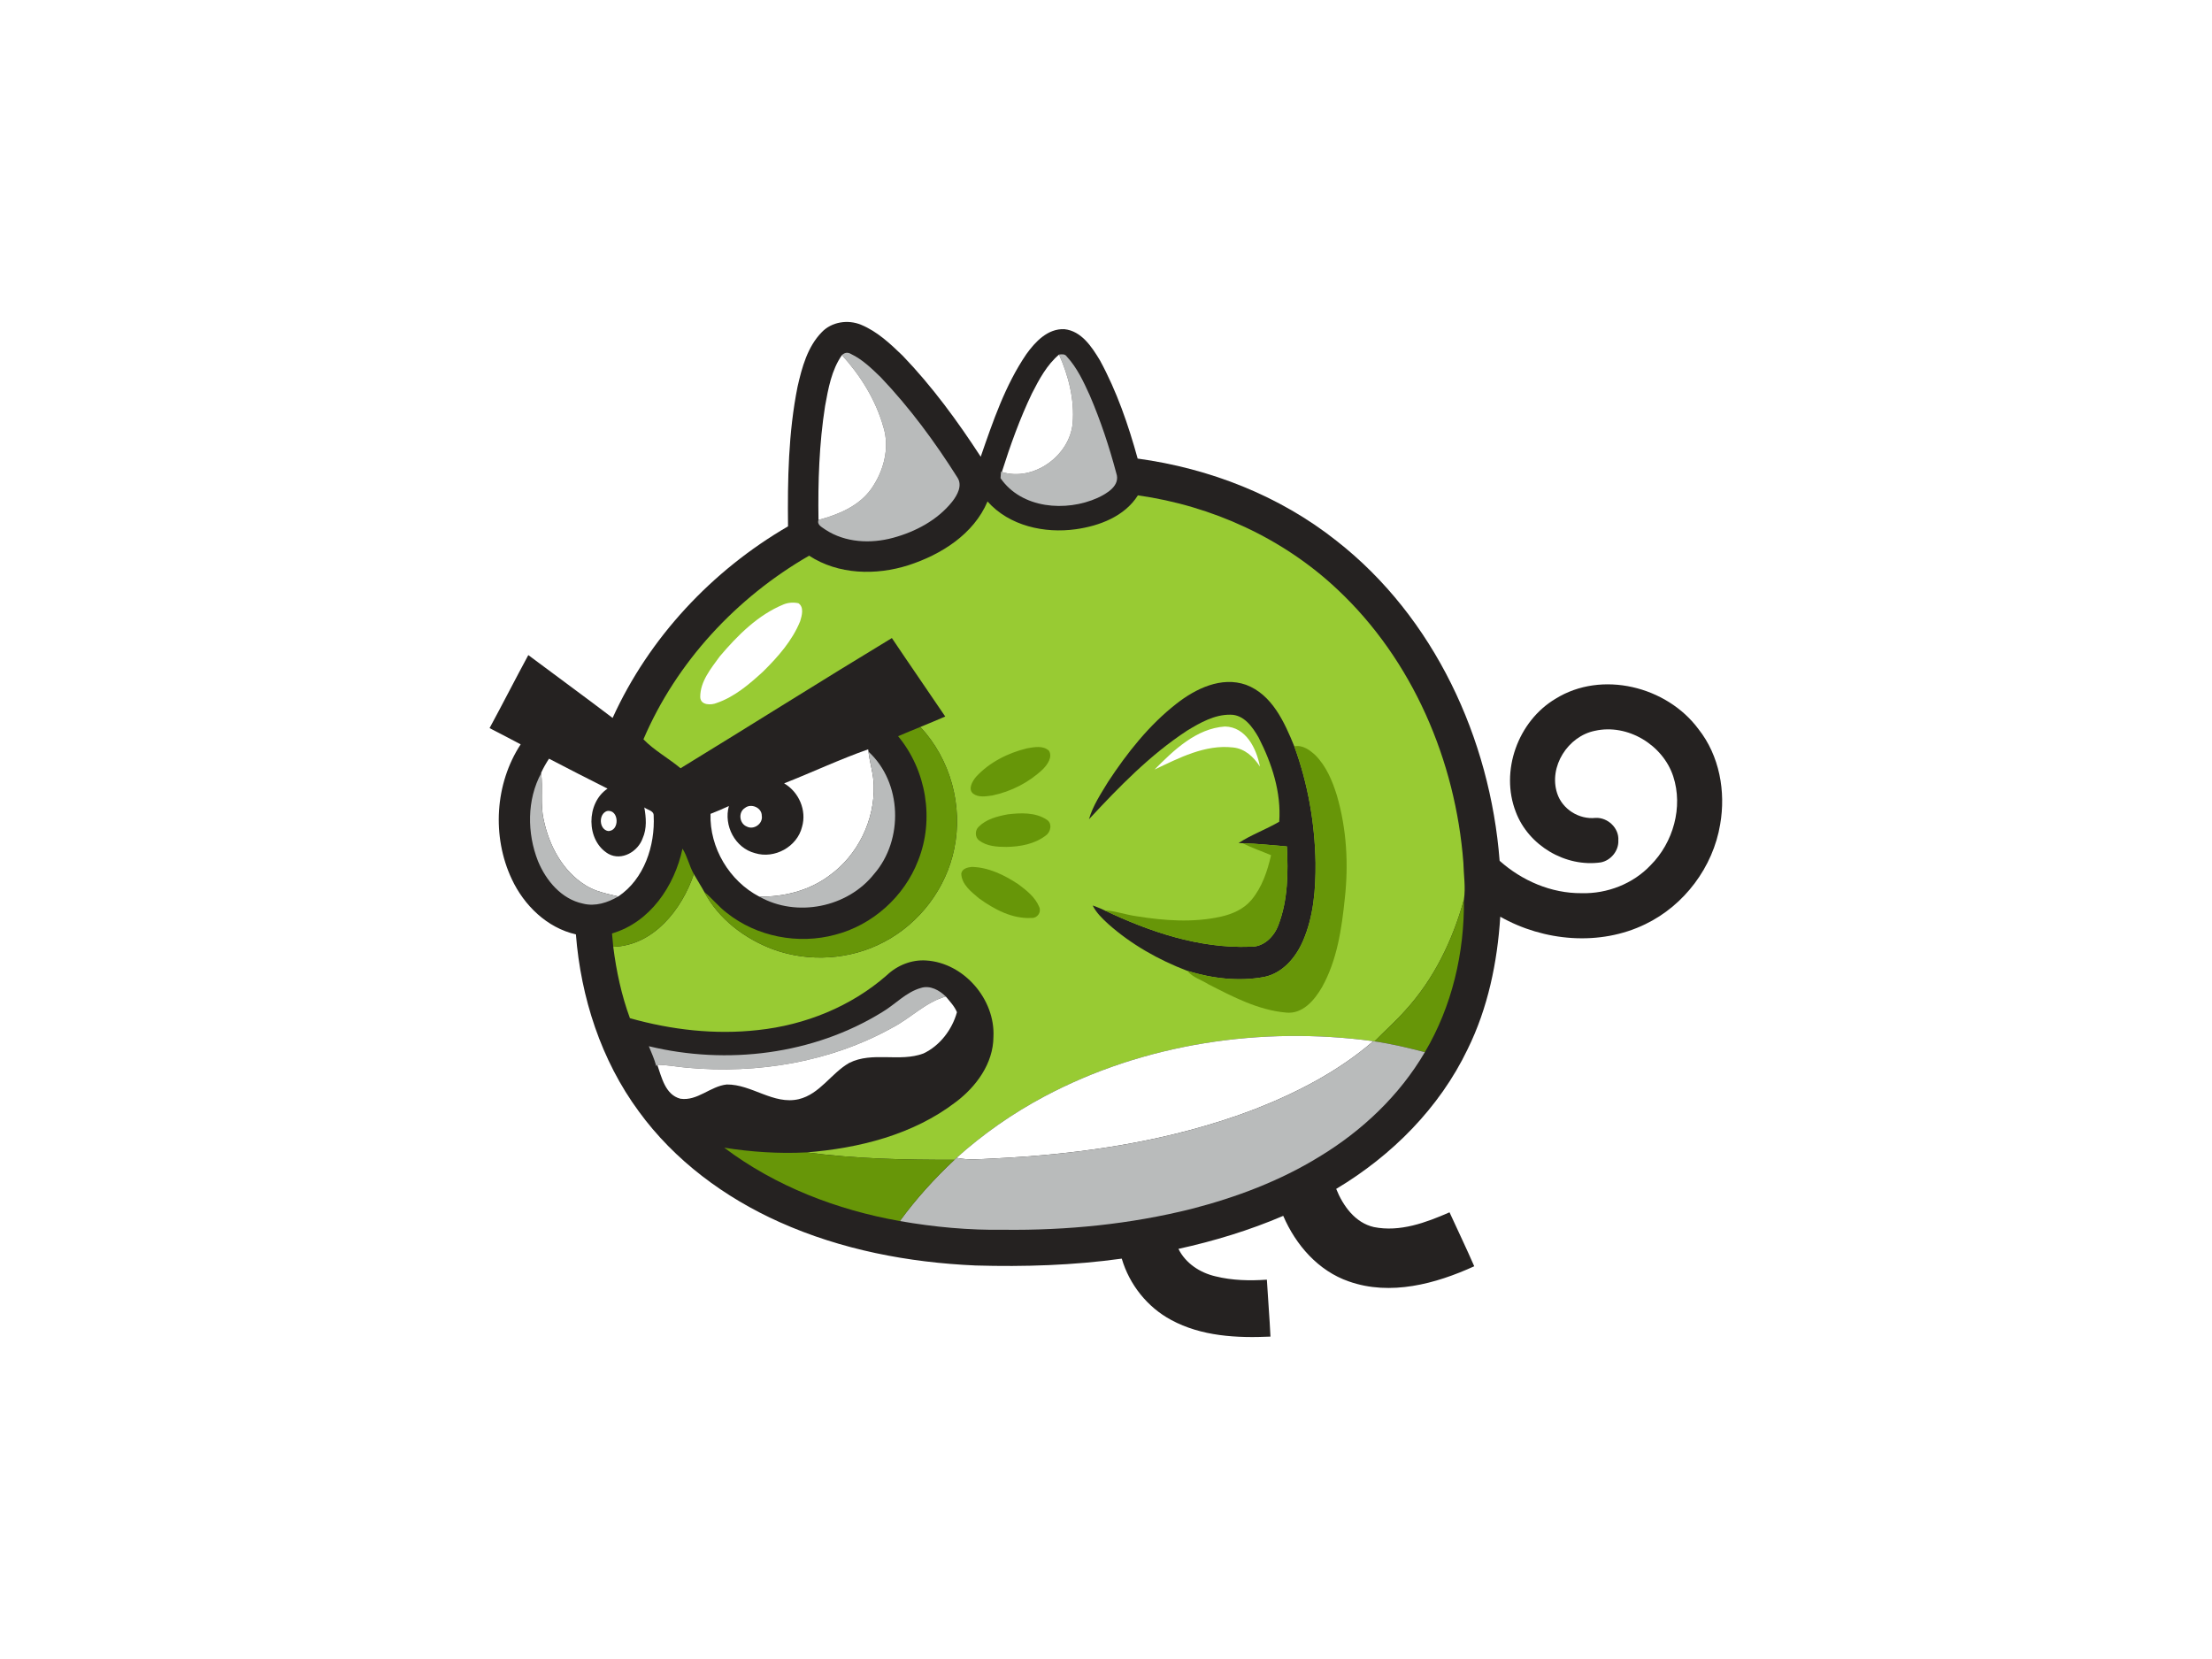 <?xml version="1.0" encoding="UTF-8" ?>
<!DOCTYPE svg PUBLIC "-//W3C//DTD SVG 1.1//EN" "http://www.w3.org/Graphics/SVG/1.1/DTD/svg11.dtd">
<svg width="800pt" height="600pt" viewBox="0 0 800 600" version="1.1" xmlns="http://www.w3.org/2000/svg">
<path fill="#ffffff" d=" M 0.00 0.00 L 800.00 0.00 L 800.00 600.00 L 0.00 600.00 L 0.00 0.00 Z" />
<path fill="#252221" d=" M 297.21 120.13 C 300.80 116.36 306.69 115.49 311.43 117.46 C 317.27 119.87 321.96 124.30 326.44 128.62 C 337.14 139.75 346.28 152.26 354.69 165.18 C 359.11 152.41 363.51 139.38 371.17 128.12 C 374.39 123.62 378.93 118.77 384.94 119.05 C 391.12 119.69 394.86 125.44 397.80 130.31 C 403.89 141.48 408.07 153.61 411.45 165.85 C 437.45 169.39 462.80 179.26 483.42 195.63 C 518.71 223.27 538.94 267.12 542.36 311.32 C 550.46 318.54 561.06 323.12 572.00 323.03 C 581.25 323.28 590.63 319.65 597.00 312.88 C 605.16 304.69 608.77 291.89 605.15 280.79 C 601.41 269.40 588.67 261.66 576.85 264.30 C 567.06 266.25 560.01 277.28 563.17 286.92 C 565.04 292.67 571.09 296.46 577.09 295.80 C 581.47 295.60 585.60 299.48 585.29 303.94 C 585.48 307.66 582.62 311.17 578.99 311.89 C 566.16 313.76 552.79 305.78 548.22 293.67 C 542.44 278.88 549.01 260.78 562.59 252.71 C 579.26 242.34 602.80 248.20 614.26 263.67 C 621.88 273.28 624.20 286.24 622.12 298.15 C 619.56 313.58 609.16 327.44 595.08 334.23 C 578.61 342.26 558.34 340.46 542.59 331.54 C 541.54 348.05 538.13 364.58 530.77 379.49 C 520.60 400.71 503.32 417.99 483.25 429.98 C 485.71 436.09 490.08 442.23 496.86 443.78 C 506.30 445.68 515.71 442.18 524.24 438.45 C 527.21 444.95 530.32 451.40 533.18 457.96 C 519.22 464.33 502.86 468.75 487.84 463.45 C 476.77 459.64 468.63 450.26 464.10 439.73 C 451.90 444.95 439.16 448.83 426.20 451.67 C 428.79 456.91 434.00 460.31 439.59 461.60 C 445.66 463.11 451.97 463.24 458.18 462.81 C 458.57 469.68 459.16 476.53 459.48 483.40 C 447.32 483.96 434.52 483.31 423.59 477.39 C 414.95 472.77 408.46 464.58 405.70 455.20 C 388.20 457.63 370.48 458.19 352.84 457.68 C 328.55 456.62 304.20 451.98 281.94 441.99 C 262.08 433.10 243.94 419.70 231.07 402.01 C 217.38 383.47 210.08 360.77 208.28 337.93 C 197.83 335.56 189.52 327.44 185.08 317.92 C 177.86 302.56 178.98 283.45 188.31 269.20 C 184.59 267.19 180.81 265.29 177.06 263.33 C 181.81 254.57 186.32 245.68 191.07 236.92 C 201.22 244.51 211.47 251.98 221.56 259.65 C 234.75 230.62 257.50 206.34 285.00 190.36 C 284.81 173.49 285.12 156.48 288.44 139.89 C 290.04 132.86 292.03 125.43 297.21 120.13 Z" />
<path fill="#b9bbbb" d=" M 304.50 128.42 C 305.52 127.45 306.63 127.33 307.83 128.05 C 311.95 130.03 315.28 133.30 318.54 136.45 C 329.05 147.50 338.15 159.85 346.28 172.73 C 348.16 175.61 346.22 179.08 344.37 181.44 C 339.06 188.09 331.16 192.28 323.05 194.49 C 314.93 196.71 305.69 196.28 298.51 191.55 C 297.31 190.64 295.39 189.90 296.02 188.04 C 303.15 186.13 310.48 183.14 314.98 176.98 C 319.56 170.57 321.91 162.04 319.47 154.35 C 316.72 144.64 311.25 135.86 304.50 128.42 Z" />
<path fill="#b9bbbb" d=" M 383.02 128.23 C 384.07 128.10 385.19 127.95 385.85 128.99 C 389.55 133.00 391.87 138.03 394.11 142.95 C 398.04 152.08 401.17 161.55 403.73 171.16 C 405.26 175.64 400.37 178.47 396.98 180.06 C 385.50 185.22 369.46 183.98 361.85 172.93 C 361.89 172.35 361.98 171.17 362.03 170.58 L 362.33 170.70 C 373.77 174.28 386.86 164.87 387.95 153.05 C 388.65 144.52 386.47 135.99 383.02 128.23 Z" />
<path fill="#ffffff" d=" M 298.40 146.86 C 299.56 140.49 300.72 133.84 304.50 128.42 C 311.25 135.86 316.72 144.64 319.47 154.35 C 321.91 162.04 319.56 170.57 314.98 176.98 C 310.48 183.14 303.15 186.13 296.02 188.04 C 295.81 174.28 296.26 160.47 298.40 146.86 Z" />
<path fill="#ffffff" d=" M 373.22 142.29 C 375.82 137.19 378.60 131.99 383.02 128.23 C 386.47 135.99 388.65 144.52 387.95 153.05 C 386.86 164.87 373.77 174.28 362.33 170.70 C 365.40 161.03 368.82 151.44 373.22 142.29 Z" />
<path fill="#98cb33" d=" M 411.54 179.15 C 438.27 182.92 464.01 194.61 483.71 213.19 C 510.88 238.66 526.45 275.13 529.25 312.00 C 529.35 316.45 530.12 320.96 529.44 325.39 C 525.38 340.04 518.62 354.08 508.31 365.37 C 504.79 369.33 500.83 372.86 497.11 376.63 C 497.00 376.61 496.77 376.58 496.66 376.56 C 456.25 371.10 413.77 377.34 377.61 396.61 C 366.22 402.68 355.57 410.12 345.96 418.75 C 345.77 418.93 345.39 419.27 345.20 419.45 C 327.34 419.51 309.41 419.11 291.68 416.78 C 310.72 415.26 330.21 410.39 345.62 398.61 C 353.04 393.04 359.23 384.63 359.29 375.02 C 359.98 361.44 348.63 348.23 334.97 347.37 C 329.70 347.01 324.51 349.11 320.72 352.71 C 307.79 364.04 291.17 370.72 274.15 372.53 C 258.62 374.28 242.81 372.47 227.82 368.24 C 224.76 359.92 222.90 351.20 221.79 342.42 C 236.36 341.99 246.61 328.91 250.94 316.13 C 252.16 318.30 253.53 320.40 254.73 322.59 C 259.89 332.38 269.36 339.51 279.60 343.34 C 292.56 348.07 307.51 347.14 319.71 340.67 C 332.58 333.94 342.19 321.28 345.10 307.03 C 348.37 291.45 343.75 274.56 332.85 262.92 C 335.86 261.68 338.87 260.43 341.86 259.14 C 335.46 249.66 328.93 240.27 322.56 230.76 C 296.96 246.24 271.66 262.24 246.13 277.85 C 241.80 274.22 236.56 271.38 232.71 267.38 C 244.66 239.43 266.36 216.09 292.63 200.97 C 303.19 207.88 316.86 208.16 328.61 204.40 C 340.39 200.57 352.16 193.19 357.15 181.36 C 365.01 190.21 377.75 192.99 389.11 191.40 C 397.66 190.20 406.73 186.75 411.54 179.15 Z" />
<path fill="#ffffff" d=" M 283.45 218.57 C 285.13 217.91 287.00 217.78 288.77 218.17 C 290.86 219.59 290.02 222.62 289.40 224.65 C 286.53 231.73 281.34 237.58 275.97 242.89 C 271.00 247.44 265.69 252.01 259.23 254.23 C 257.16 255.10 253.35 255.11 253.25 252.12 C 253.21 246.44 257.16 241.74 260.33 237.37 C 266.76 229.79 274.11 222.39 283.45 218.57 Z" />
<path fill="#252221" d=" M 425.45 254.53 C 432.41 249.06 441.72 244.53 450.65 247.67 C 460.09 251.22 464.55 261.22 468.10 269.93 C 473.03 283.37 475.53 297.68 475.79 311.99 C 475.87 321.56 475.10 331.42 471.25 340.30 C 468.66 346.27 463.96 351.89 457.33 353.31 C 448.02 355.07 438.41 353.88 429.42 351.13 C 419.02 347.15 409.16 341.60 400.82 334.18 C 398.65 332.20 396.50 330.13 395.18 327.48 C 396.60 328.00 398.06 328.54 399.43 329.22 C 415.76 336.99 433.67 343.05 451.97 342.40 C 456.92 342.67 460.83 338.81 462.40 334.41 C 465.81 325.43 465.90 315.60 465.43 306.13 C 460.12 305.70 454.81 305.10 449.48 304.97 L 447.94 304.89 C 452.58 301.87 457.87 299.99 462.65 297.19 C 463.42 286.54 459.99 276.09 455.19 266.73 C 453.00 262.92 449.89 258.46 445.00 258.48 C 439.28 258.39 434.08 261.36 429.33 264.24 C 415.92 273.02 404.69 284.62 393.84 296.29 C 395.25 291.38 398.13 287.09 400.75 282.77 C 407.63 272.31 415.52 262.28 425.45 254.53 Z" />
<path fill="#679608" d=" M 324.81 266.26 C 327.48 265.12 330.15 264.00 332.85 262.92 C 343.75 274.56 348.37 291.45 345.10 307.03 C 342.19 321.28 332.58 333.94 319.71 340.67 C 307.51 347.14 292.56 348.07 279.60 343.34 C 269.36 339.51 259.89 332.38 254.73 322.59 C 257.60 324.96 259.91 327.93 262.89 330.18 C 273.73 338.80 288.72 341.67 302.05 338.06 C 315.57 334.58 327.06 324.25 332.06 311.22 C 338.00 296.35 335.03 278.56 324.81 266.26 Z" />
<path fill="#ffffff" d=" M 417.56 278.32 C 424.53 271.29 432.61 263.46 443.02 262.75 C 450.63 262.90 454.44 270.73 455.67 277.24 C 453.45 273.78 450.21 270.73 445.94 270.33 C 435.82 269.17 426.42 274.13 417.56 278.32 Z" />
<path fill="#679608" d=" M 371.45 270.64 C 374.05 270.20 377.29 269.52 379.40 271.54 C 380.71 273.89 378.83 276.49 377.21 278.16 C 372.18 282.97 365.71 286.26 358.91 287.69 C 356.63 288.00 353.93 288.52 351.94 287.03 C 349.96 285.34 351.71 282.50 353.01 280.93 C 357.85 275.67 364.56 272.31 371.45 270.64 Z" />
<path fill="#679608" d=" M 468.10 269.93 C 471.10 269.30 473.74 271.28 475.79 273.20 C 479.68 277.16 481.87 282.42 483.49 287.64 C 487.03 299.72 487.76 312.53 486.36 325.02 C 485.23 335.98 483.57 347.29 478.11 357.05 C 475.38 361.73 471.09 366.89 465.04 366.21 C 454.99 365.30 445.86 360.49 437.03 355.97 C 434.50 354.36 431.35 353.51 429.42 351.13 C 438.41 353.88 448.02 355.07 457.33 353.31 C 463.96 351.89 468.66 346.27 471.25 340.30 C 475.10 331.42 475.87 321.56 475.79 311.99 C 475.53 297.68 473.03 283.37 468.10 269.93 Z" />
<path fill="#ffffff" d=" M 283.59 283.31 C 293.76 279.32 303.67 274.62 313.98 271.01 L 314.10 271.85 C 314.55 275.91 315.91 279.83 316.00 283.94 C 316.43 296.65 310.19 309.41 299.80 316.78 C 292.58 322.12 283.52 324.41 274.62 324.28 C 263.79 318.65 256.58 306.59 256.97 294.34 C 259.21 293.47 261.43 292.53 263.61 291.51 C 261.66 298.57 265.85 306.68 273.05 308.55 C 280.10 310.75 288.31 306.26 290.07 299.05 C 291.82 293.06 288.92 286.42 283.59 283.31 Z" />
<path fill="#b9bbbb" d=" M 314.10 271.85 C 326.26 283.00 326.87 303.73 316.13 316.08 C 306.53 328.22 288.11 331.90 274.62 324.28 C 283.52 324.41 292.58 322.12 299.80 316.78 C 310.19 309.41 316.43 296.65 316.00 283.94 C 315.91 279.83 314.55 275.91 314.10 271.85 Z" />
<path fill="#ffffff" d=" M 195.72 279.46 C 196.53 277.69 197.50 276.01 198.56 274.39 C 205.60 278.02 212.62 281.69 219.72 285.22 C 211.94 290.40 211.86 304.05 220.06 308.82 C 224.86 311.46 230.76 307.97 232.43 303.16 C 234.00 299.66 233.68 295.69 233.03 292.01 C 234.15 292.96 236.46 293.13 236.41 294.97 C 236.96 305.85 232.98 317.94 223.60 324.22 C 219.54 323.21 215.29 322.48 211.73 320.16 C 203.47 315.02 198.59 305.82 196.64 296.52 C 195.35 290.96 196.39 285.23 195.73 279.62 L 195.72 279.46 Z" />
<path fill="#b9bbbb" d=" M 195.73 279.62 C 196.39 285.23 195.35 290.96 196.64 296.52 C 198.59 305.82 203.47 315.02 211.73 320.16 C 215.29 322.48 219.54 323.21 223.60 324.22 C 219.82 326.45 215.26 327.93 210.87 326.81 C 203.08 325.20 197.46 318.48 194.56 311.41 C 190.59 301.32 190.52 289.28 195.73 279.62 Z" />
<path fill="#ffffff" d=" M 269.40 292.22 C 271.62 290.41 275.53 292.07 275.51 295.02 C 276.00 297.90 272.62 300.27 270.08 298.93 C 267.40 297.86 266.90 293.79 269.40 292.22 Z" />
<path fill="#ffffff" d=" M 219.50 293.33 C 223.94 292.50 224.26 300.68 219.89 300.55 C 216.61 299.91 216.42 294.41 219.50 293.33 Z" />
<path fill="#679608" d=" M 364.40 294.53 C 369.14 293.95 374.49 293.72 378.63 296.49 C 380.66 297.82 380.03 300.94 378.21 302.18 C 374.20 305.28 368.94 306.22 363.98 306.30 C 360.60 306.30 356.89 306.08 354.10 303.95 C 352.54 302.80 352.57 300.23 353.98 298.98 C 356.73 296.23 360.70 295.22 364.40 294.53 Z" />
<path fill="#679608" d=" M 449.48 304.97 C 454.81 305.10 460.12 305.70 465.43 306.13 C 465.90 315.60 465.81 325.43 462.40 334.41 C 460.83 338.81 456.92 342.67 451.97 342.40 C 433.67 343.05 415.76 336.99 399.43 329.22 C 403.37 329.43 407.10 330.82 410.99 331.36 C 421.08 332.98 431.51 333.75 441.57 331.52 C 445.67 330.59 449.78 328.82 452.54 325.54 C 456.43 320.93 458.37 315.08 459.70 309.29 C 456.29 307.84 452.77 306.68 449.48 304.97 Z" />
<path fill="#679608" d=" M 246.83 306.93 C 248.63 309.77 249.27 313.19 250.94 316.13 C 246.61 328.91 236.36 341.99 221.79 342.42 C 221.64 340.81 221.49 339.20 221.34 337.59 C 235.10 333.58 243.97 320.40 246.83 306.93 Z" />
<path fill="#679608" d=" M 351.41 313.53 C 357.51 313.64 363.24 316.46 368.25 319.77 C 371.24 321.99 374.41 324.47 375.85 328.03 C 376.70 329.91 375.17 332.10 373.13 331.98 C 366.14 332.42 359.60 328.88 354.09 324.92 C 351.31 322.56 347.79 319.92 347.65 315.96 C 347.94 314.15 349.89 313.70 351.41 313.53 Z" />
<path fill="#679608" d=" M 508.31 365.37 C 518.62 354.08 525.38 340.04 529.44 325.39 C 529.67 344.55 525.13 363.98 515.32 380.53 C 509.31 378.97 503.26 377.51 497.11 376.63 C 500.83 372.86 504.79 369.33 508.31 365.37 Z" />
<path fill="#b9bbbb" d=" M 319.04 366.06 C 323.77 363.27 327.62 358.84 333.04 357.31 C 336.40 356.24 339.71 358.11 342.06 360.40 C 334.68 362.47 329.36 368.26 322.68 371.69 C 300.31 384.14 273.99 388.45 248.64 386.17 C 244.99 385.87 241.38 385.10 237.71 385.11 L 237.35 385.58 C 236.69 383.10 235.63 380.75 234.66 378.38 C 262.92 385.22 294.13 381.44 319.04 366.06 Z" />
<path fill="#ffffff" d=" M 322.68 371.69 C 329.36 368.26 334.68 362.47 342.06 360.40 C 343.52 362.19 345.20 363.89 346.09 366.08 C 344.35 372.37 339.93 378.20 333.96 381.01 C 325.34 384.23 315.54 380.19 307.13 384.42 C 300.59 388.14 296.55 395.68 288.89 397.53 C 279.72 399.66 271.89 392.13 262.86 392.22 C 256.94 392.81 252.25 398.28 246.08 397.37 C 240.62 395.95 239.32 389.70 237.71 385.11 C 241.38 385.10 244.99 385.87 248.64 386.17 C 273.99 388.45 300.31 384.14 322.68 371.69 Z" />
<path fill="#ffffff" d=" M 377.61 396.61 C 413.77 377.34 456.25 371.10 496.66 376.56 C 484.20 387.34 469.36 395.04 454.10 401.05 C 423.82 412.68 391.36 417.48 359.09 419.00 C 354.71 419.19 350.28 419.67 345.96 418.75 C 355.57 410.12 366.22 402.68 377.61 396.61 Z" />
<path fill="#b9bbbb" d=" M 496.66 376.56 C 496.77 376.58 497.00 376.61 497.11 376.63 C 503.26 377.51 509.31 378.97 515.32 380.53 C 506.18 396.15 492.66 408.94 477.25 418.28 C 462.98 427.07 447.14 433.03 430.97 437.20 C 408.79 442.75 385.85 445.03 363.01 444.76 C 350.43 444.95 337.84 443.79 325.45 441.61 C 331.27 433.58 337.98 426.24 345.20 419.45 C 345.39 419.27 345.77 418.93 345.96 418.75 C 350.28 419.67 354.71 419.19 359.09 419.00 C 391.36 417.48 423.82 412.68 454.10 401.05 C 469.36 395.04 484.20 387.34 496.66 376.56 Z" />
<path fill="#679608" d=" M 261.93 415.08 C 271.77 416.64 281.74 417.29 291.68 416.78 C 309.41 419.11 327.34 419.51 345.20 419.45 C 337.98 426.24 331.27 433.58 325.45 441.61 C 302.69 437.58 280.49 429.06 261.93 415.08 Z" />
</svg>
